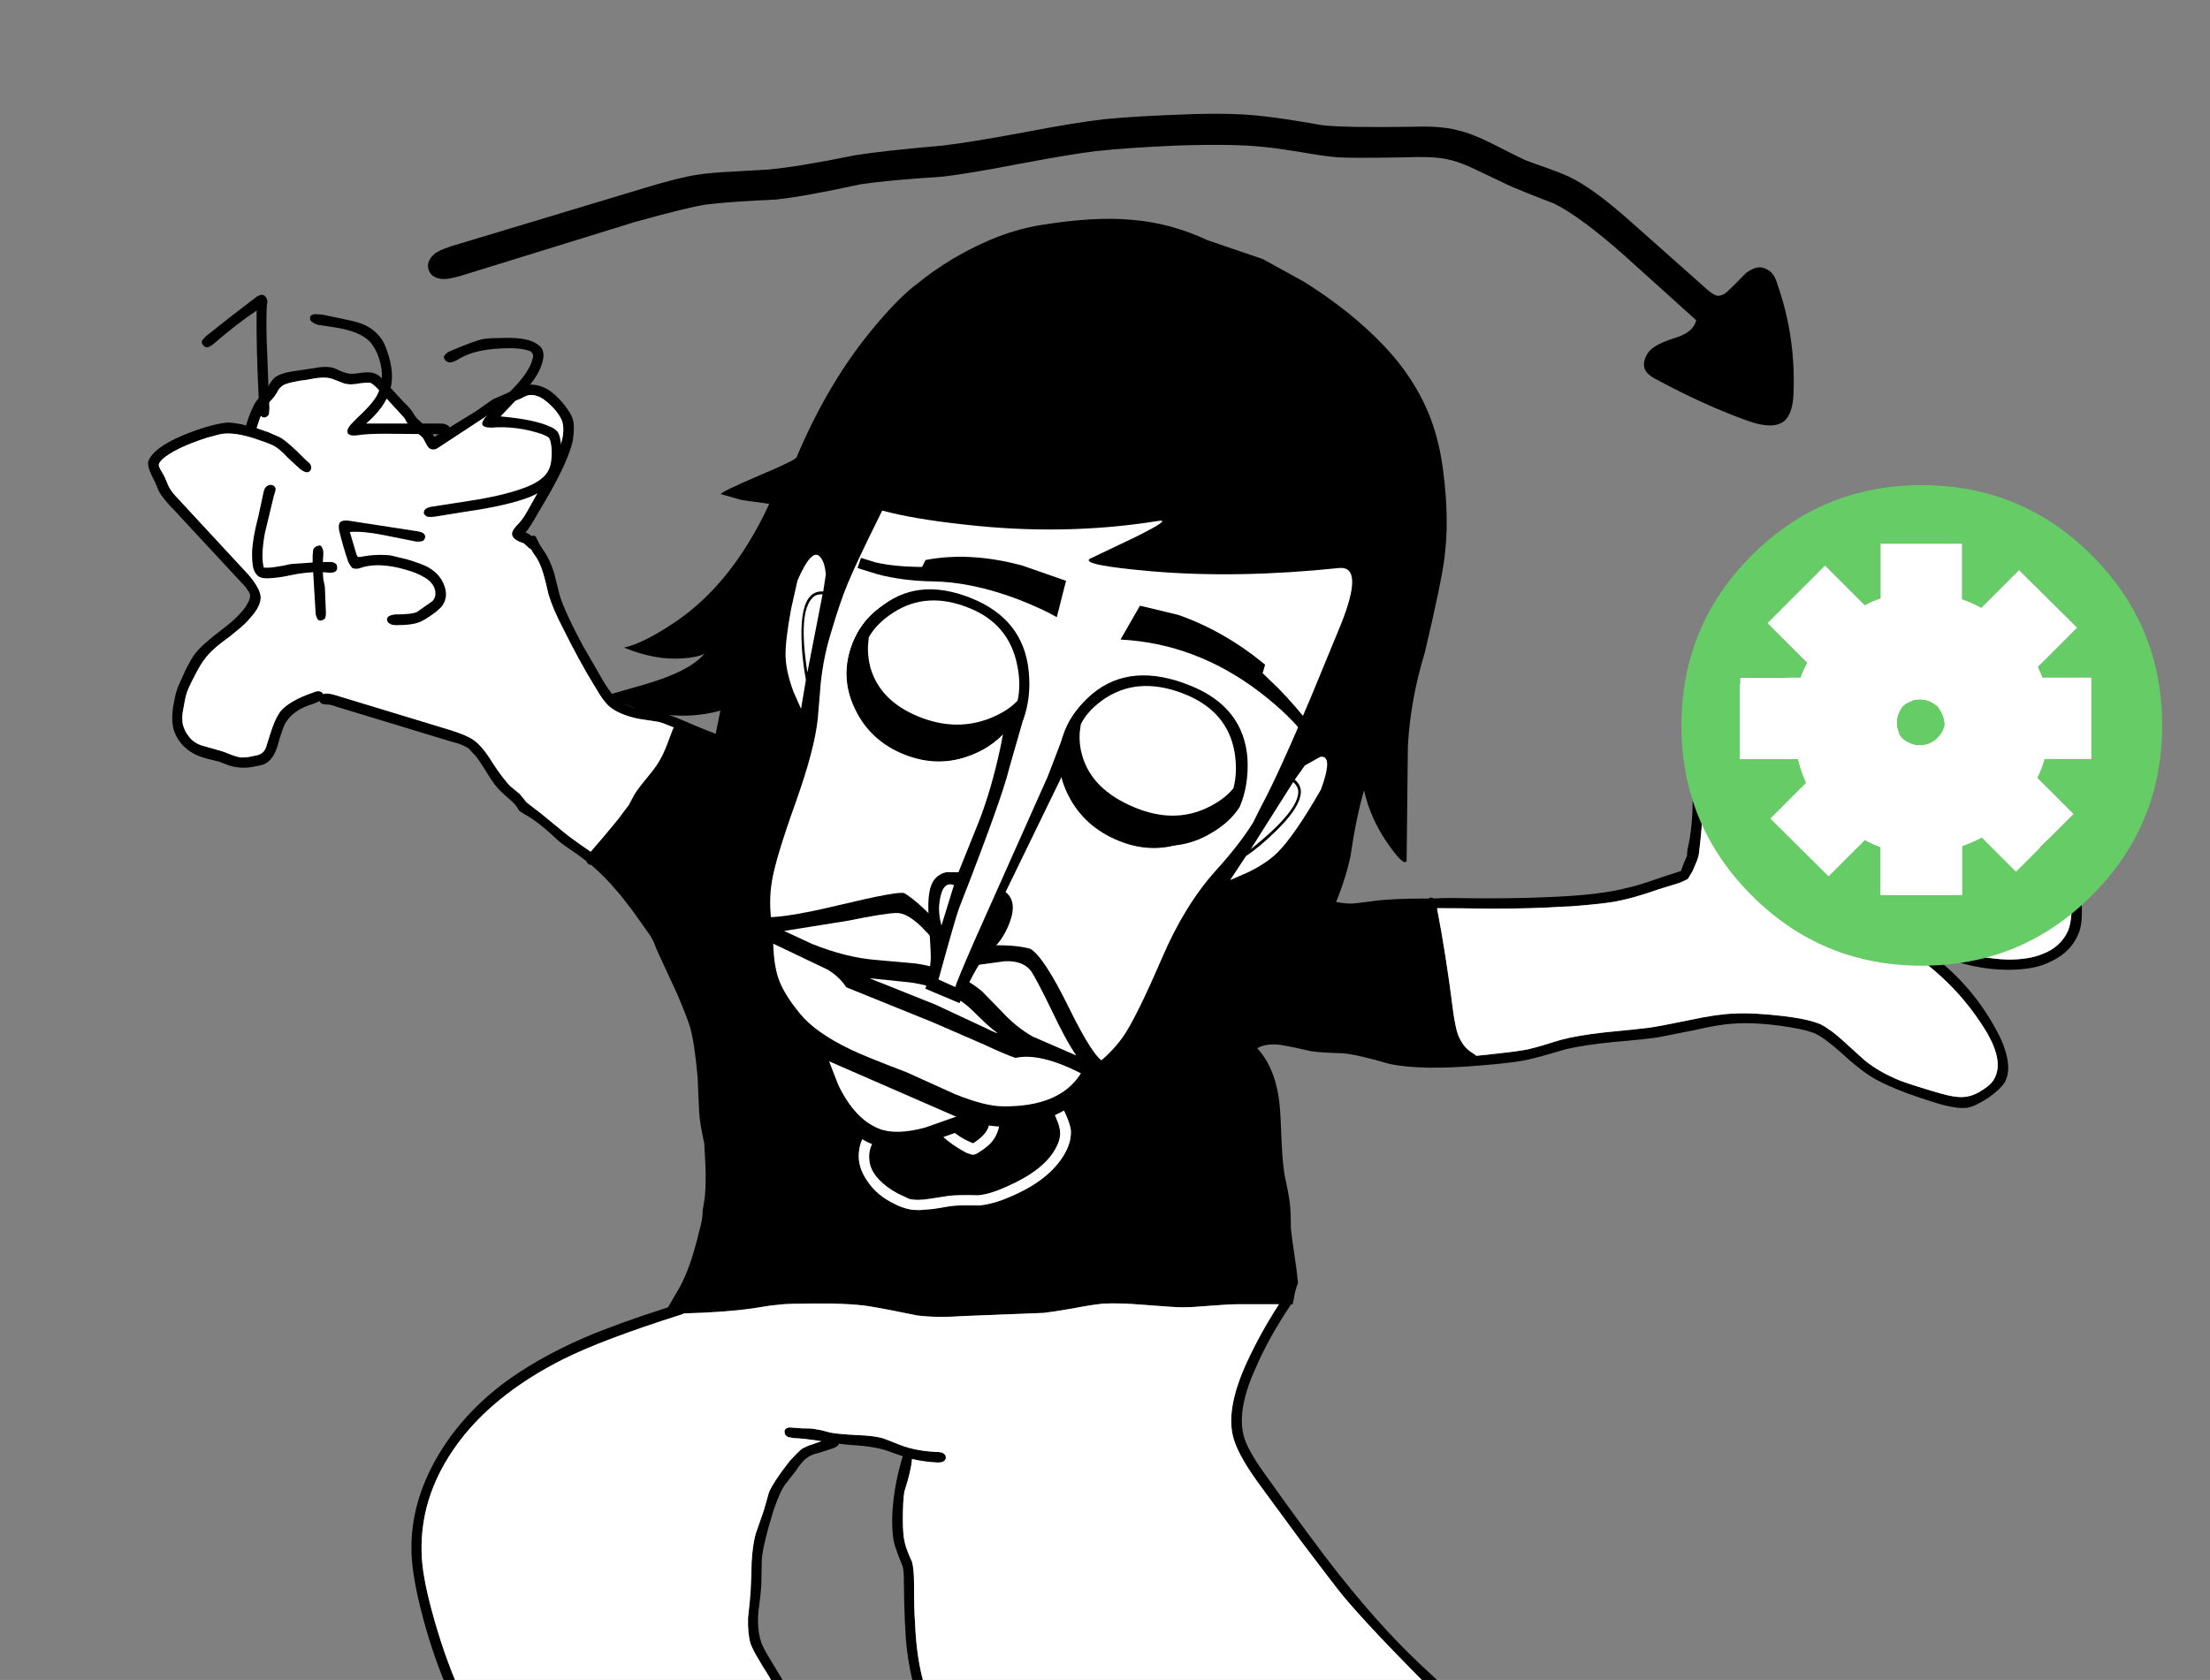 
<svg xmlns="http://www.w3.org/2000/svg" version="1.1" xmlns:xlink="http://www.w3.org/1999/xlink" preserveAspectRatio="none" x="0px" y="0px" width="217px" height="165px" viewBox="0 0 217 165">
<rect x="0" y="0" width="217" height="165" fill="#808080" stroke="none"/>
<defs>
<g id="Layer2_0_FILL">
<path fill="#000000" stroke="none" d="
M 183.95 68.25
Q 183.8 68.35 183.3 69 182.7 69.9 181.8 70.55 181.35 70.6 180.95 70.65 179.6 71.75 177.95 72.1 177.9 71.9 177.6 69.8 177.4 68.4 176.85 67.65 176.2 66.75 174.85 66.3 173.15 65.75 171.35 66.05 169.5 66.4 168.1 67.5 166.9 68.5 166.5 69.7 166.2 70.5 166.1 72.2 166.1 74.1 166.2 77.85 166.25 81.15 165.7 83.4 165.65 83.8 165.65 84.05 165.35 84.7 165.05 85.55
L 163.2 86.15
Q 160.8 87 159.8 87.2 157.15 87.9 152.3 88.1 148.2 88.3 142.45 88.2 141.55 88.2 140.75 88.25
L 140.7 88.2
Q 140.45 88.1 140.3 88.25 136.55 88.25 134.85 88.5 133 88.75 132.6 88.75 131.85 88.75 130.45 88.45 129 88.15 128.35 88.15 127.9 88.15 127.7 88.25 127.4 88.4 127.4 88.65 123.45 88.25 121.45 87.8 116.85 86.9 113.7 84.9 113.55 84.8 113.4 84.7 113.35 84.6 113.3 84.5 113.15 84.3 112.65 84 112.35 83.8 111.95 83.25 111.5 82.65 111.25 82.45 111.1 82.3 109.9 81.65
L 106.6 80.2
Q 105.05 80.1 104.3 79.85
L 103.4 79.55
Q 103.2 79.5 101.65 79.5 101.25 79.45 100.85 79.4 100.3 79.3 99.55 79.15 98.05 78.8 97.45 78.75 96.5 78.75 96.05 78.65 95.75 78.6 94.7 78.2 94.4 78.05 94.1 77.95
L 93.85 77.85
Q 90.15 76.35 87.9 75.85
L 87.2 75.85
Q 86.9 75.95 86.85 76.2 84.35 75.8 82.9 75.55 74.75 74.1 67.4 70.9 65.3 70 64.5 69.85 63.3 69.7 62.7 69.6 61.65 69.4 61.05 69 60.2 68.5 59.3 67
L 57.25 63.45
Q 55.45 60.1 54.95 58.45 54.6 57 54.4 56.25 54 55 53.5 54.25 53 53.55 52.85 53.2
L 52.6 52.7
Q 52.4 52.55 52.2 52.65 51.9 52.4 51.6 52.3 52.05 51.8 52.85 50.35
L 53.65 49
Q 55.8 45.3 56.25 43.25 56.45 41.85 56.25 41.2 56.1 40.65 55.4 39.75 54.55 38.7 53.7 38.2 52.55 37.6 51.5 37.85 51.2 37.95 50.35 38.35 49.75 38.65 48.45 39.2 48.25 39.3 46.8 40.35
L 42.65 42.9
Q 42.3 42.3 41.75 41.85
L 41.05 41.2
Q 40.85 41.05 40.5 40.45 40.1 39.9 39.7 39.55
L 37.65 37.35
Q 37.25 36.85 36.85 36.7 36.4 36.5 35.6 36.6 34.6 36.75 34.3 36.7 33.95 36.65 33.45 36.45 32.85 36.15 32.6 36.1 31.9 35.95 30.9 36.15
L 28.9 36.45
Q 27.45 36.65 26.9 37.15 26.65 37.4 26.25 38.1 25.95 38.55 25.2 39.35 24.65 40.15 24.15 41.8 24 41.75 23.85 41.7 22.85 41.5 22.35 41.5 21.6 41.55 20.2 41.95 16.7 43.05 15.3 44.3 14.7 44.85 14.55 45.35 14.5 45.8 14.75 46.35 14.85 46.65 15.2 47.3
L 15.6 48.25
Q 16.05 49.05 17.1 50.1
L 24.15 57.7
Q 24.5 58.2 24.55 58.4 24.6 58.75 24.35 59.2 23.75 60.35 21.9 61.75 19.85 63.3 19.2 64.15 18.8 64.65 18.2 65.85 17.45 67.45 17.35 67.85 17.25 68.05 17 69.4 16.85 70.45 16.95 71.15 17.1 72.25 17.9 73.15 18.7 74 19.8 74.35 20.35 74.55 21.5 74.8
L 22.4 75.15
Q 23.7 75.6 25.15 75.25 25.8 75.15 26.05 75 26.9 74.55 27.3 73.1 27.5 72.35 27.65 71.95 27.85 71.3 28.1 70.9 28.9 69.65 30.85 69.1 31.2 68.95 31.4 68.85 31.4 68.95 31.5 69.05 31.7 69.2 32.2 69.2 32.5 69.2 33 69.4
L 44.35 72.85
Q 45.45 73.1 46.05 73.55
L 46.7 74.25
Q 47.05 74.65 47.9 76.05 48.6 77.2 49.2 77.75 50.55 78.95 50.6 79.05 50.75 79.25 51 79.65
L 51.55 80
Q 52.8 80.65 54.85 82.6 55.4 83.05 56.6 83.85 57.1 84.2 57.6 84.6
L 57.6 84.65
Q 57.75 84.95 58.05 84.95 59.45 86.15 60.65 87.6 60.9 87.85 62.15 89.5
L 63.85 91.9
Q 64.2 92.45 64.45 93.2
L 66.5 97.65
Q 67.4 99.75 67.75 100.85 68.2 102.45 68.5 105.8
L 68.65 109.2
Q 68.7 110.25 69.15 112.3
L 69.25 114.15
Q 69.35 116.05 69.2 117.65
L 69 118.85 69 118.9
Q 68.994 119.793 68.65 120.95 67.8 124.55 66.7 126.5
L 65.65 128.3 65.6 128.4
Q 60.587 130.012 57.45 131.35 52.6 133.45 49.2 136.05 45.25 139.1 42.9 143.15 40.35 147.6 40.4 152.15 40.4 154.3 41.25 157.8 42.366 162.327 44.05 166.15 41.19 166.293 38.05 166.5 37.6 166.5 37.45 166.75 37.35 167 37.65 167.2 37.9 167.35 38.2 167.35 39.8 167.4 42.05 167.3 42.949 167.264 44.5 167.15 46.647 171.61 49.6 175.05 50.15 175.6 50.45 175.45 50.75 175.3 50.65 174.9 50.55 174.55 50.3 174.25 47.639 171.253 45.6 167.05 45.733 167.059 45.85 167.05 51.75 166.65 61.15 166.8 73.6 167 76.45 166.95 76.602 166.947 76.75 166.95 76.938 167.169 77 167.2 77.45 167.5 77.7 167.15 77.77 167.062 77.75 166.9 82.25 166.816 90.1 166.6 90.426 167.534 90.85 168.35 91.05 168.75 91.25 168.9 91.6 169.15 91.85 168.9 92.1 168.65 91.8 168 91.454 167.348 91.15 166.6
L 108.55 166.9
Q 120.2 167.1 126 167.75 130.85 168.4 132.9 168.25 134.55 168.2 137.85 167.8 138.45 167.75 141.15 167.75 141.797 167.75 142.35 167.7
L 142.6 167.95
Q 143.1 168.45 143.35 168.15 143.48 167.977 143.35 167.65 143.927 167.595 144.4 167.5 144.8 167.5 145 167.3 145.35 167 145.05 166.7 144.85 166.5 144.55 166.6 143.591 166.621 142.65 166.65 141.877 165.697 140.35 164.3 136.1 160.45 131.65 154.85 128.9 151.4 124 144.5 122.55 142.45 122.15 141.15 121.4 138.5 123.3 134.35 124.55 131.45 126.55 128.45 126.685 128.276 126.75 128.1
L 126.9 128.15 127.05 127.55
Q 127.112 126.935 127.45 126 127.385 125.333 127.3 124.65 126.8 121.3 126.75 120.6 126.75 119 126.65 118.2 126.55 117.3 126.15 115.5 125.95 114.35 125.85 112.35 125.75 109.85 125.7 109.15 125.45 105.35 123.7 103.25 123.55 103.05 123.45 102.95
L 123.65 102.85
Q 124.65 102.4 126.15 102.7 127.05 102.85 128.75 103.25 129.8 103.4 131.85 103.45 133.4 103.6 136.45 104.5 139.55 105.15 145.35 104.65 149.15 104.35 150.55 103.95 151.6 103.7 153.75 103.05 155.45 102.65 158.35 102.35 161.9 102.05 163 101.85 163.55 101.75 166.5 101.15 168.65 100.65 170.05 100.55 172.45 100.35 175.8 100.9 177.6 101.2 178.3 101.55 179.15 101.95 180.85 103.45 182.35 104.85 183.65 105.7 185.7 107 190.5 108.45 192.5 109 193.4 108.75 194 108.6 195.2 107.85 196.4 107 196.85 106.3 197.7 104.75 196.4 101.9 193.75 96.6 189.05 93.35 189.55 93.35 190.55 93.85 193.75 95.25 197.2 95.25 199.8 95.25 201.35 94.45 203.5 93.45 204.2 91.4 204.55 90.25 204.35 88.2 204.25 85.8 203.5 84.6 202.9 83.7 201.45 82.8 198.8 81.15 193.75 79.05 194.7 77.4 195.55 74.85 195.85 73.8 195.75 73.2 195.65 72.05 194.05 70.85 193.7 70.55 193.35 70.35 193.4 70.2 193.35 70 193.3 69.8 193 69.5 192.65 69.15 191.4 68.5 188.5 67.15 186.95 67.3 186.35 67.35 184.85 67.8 184.1 68.1 183.95 68.25
M 190.65 69.3
Q 190.35 69.3 190 69.35 191.85 70.3 193.55 71.7 194.5 72.5 194.7 73.25 194.9 73.9 194.5 74.95 193.95 76.55 193.05 78.2 192.55 78.95 192.75 79.4 192.95 79.75 193.4 79.95 194.15 80.35 197.2 81.75 199.55 82.8 200.9 83.65 202.05 84.35 202.6 85.1 203.2 86 203.4 88.25 203.5 90.35 203.05 91.45 202.3 93.05 200.55 93.7 199.25 94.25 197.15 94.25 194.35 94.15 191.8 93.2 189.6 92.3 188.65 92.4 187.6 92.5 187.65 93.2 187.65 93.6 188.25 94 192.55 97.1 195.2 101.6 196.7 104.3 195.85 105.9 195.55 106.5 194.75 107 193.75 107.7 192.75 107.75 191.95 107.8 190.55 107.4 187.95 106.65 186.6 106.15 184.5 105.3 183.1 104.15 182.75 103.85 181 102.25 179.75 101.1 178.75 100.6 177.6 100.1 175.15 99.8 172.15 99.45 170.3 99.55 168.65 99.6 166.1 100.15 162.7 100.85 161.85 100.95 161.15 101.05 157.55 101.4 154.85 101.7 153.2 102.15 151.15 102.8 150.1 103.05 149.15 103.25 147.25 103.45 146 103.6 144.95 103.7 144.9 103.65 144.85 103.6
L 144.4 103.3
Q 143.6 102.75 143.15 101.6 142.9 100.85 142.7 99.45 142 93.85 141.1 89.2 143.2 89.2 146.35 89.25 150.5 89.25 153.45 89.05 154 89.05 155.1 88.95 157.5 88.75 158.6 88.55 160.3 88.25 162.85 87.35
L 164.95 86.7
Q 165.55 86.45 165.75 86.3
L 166.2 85.55 166.6 84.6
Q 166.65 84.5 166.7 84.3 166.7 84.25 166.75 84.2
L 166.85 83.65
Q 166.85 83.6 166.85 83.55 167.45 78.8 167.15 73.6 166.95 71.3 167.35 70.25 167.8 69.1 168.8 68.25 169.9 67.4 171.3 67.1 172.75 66.75 174.1 67.1 175.4 67.45 176 68.25 176.45 68.9 176.65 70.05 176.95 71.35 176.75 71.95 176.5 72.95 176.75 73.15 176.95 73.35 177.4 73.25 178.85 73.05 180.1 72.45 180.2 72.45 180.3 72.45 180.55 72.45 180.95 72.25 183.15 71.2 184.6 69.05 186.3 68.4 186.95 68.3 188.25 68.2 190.65 69.3
M 97.45 79.8
Q 97.65 79.8 100 80.3 101.5 80.6 102.5 80.45 102.6 80.7 102.85 80.8
L 103.35 80.85
Q 103.9 80.85 104.7 81.1 105.1 81.25 106 81.55
L 107.6 81.9
Q 108.6 82.1 109.15 82.45 109.3 82.55 110.7 83.8 111.05 84.15 112.25 85.05 109.15 86.75 105.85 87.75 103.4 88.6 101.3 88.6 99.85 88.6 99.5 88.8
L 99 89
Q 98.95 89 98.3 88.75 98 88.65 97.45 88.65 97.495 88.605 97.55 88.5 97.491 88.605 97.4 88.65 97.05 88.85 96.6 88.5 96.05 88.15 94.65 87.55 93.4 87 92.75 86.55 91.5 85.65 89.8 83.05
L 89 81.65
Q 88.55 80.75 87.9 78.55
L 87.55 76.85
Q 90.45 77.45 93.7 78.85 94.75 79.4 95.5 79.55 96.15 79.7 97.45 79.8
M 47.8 40.85
Q 49.2 39.95 50 39.6
L 51.15 39.15
Q 51.65 38.85 52 38.8 52.45 38.75 53 39 53.7 39.35 54.5 40.25 54.95 40.8 55.15 41.25 55.45 42 55.2 43.15 54.95 44.25 53.8 46.6
L 51.75 50.25
Q 51.3 51.05 50.85 51.5 50.15 52.2 50.3 52.6 50.45 53.05 51.4 53.35 51.6 53.5 51.9 53.8 52 53.9 52.1 53.9 52.25 54.15 52.45 54.45 53 55.15 53.35 56.35 53.55 57 53.85 58.35 54.3 59.85 55.25 61.65 56.85 64.9 58.45 67.5 59.25 68.9 59.85 69.4 60.8 70.2 62.7 70.6
L 64.65 70.9
Q 64.95 70.95 66.15 71.45 66.1 71.55 66.05 71.65
L 65.6 72.85
Q 65.25 73.8 64.9 74.45 64.55 75.15 63.6 76.3 62.6 77.5 62.25 78.1
L 61.75 79.05
Q 61.6 79.25 60.7 80.45 59.15 82.35 58 83.65 56.15 82.4 55.25 81.65 52.85 79.65 52.4 79.35
L 51.7 78.8 51.05 78 50.15 77.25
Q 49.5 76.65 48.35 74.9 47.35 73.25 46.45 72.65 45.8 72.2 44.2 71.7
L 32.85 68.25
Q 32.15 68.05 31.8 68.15 31.75 68.15 31.75 68.2 31.7 68.1 31.65 68.05 31.35 67.75 30.8 68 28.45 68.8 27.55 69.85 27.1 70.45 26.75 71.45 26.55 72 26.2 73.15 26.05 73.7 25.8 73.9 25.55 74.15 24.9 74.25 24.3 74.4 23.7 74.4 23.3 74.35 22.75 74.15 22.15 73.9 21.85 73.8
L 19.75 73.2
Q 18.9 72.9 18.45 72.2 18.15 71.85 17.95 71.15 17.85 70.55 17.95 69.9 18.2 68.45 18.3 68.2 18.4 67.75 19 66.6 19.7 65.2 20.2 64.6 20.7 63.95 21.65 63.2 22.75 62.4 23.25 61.95 24.15 61.25 24.65 60.6 25.6 59.55 25.6 58.65 25.55 57.8 24.4 56.45
L 17.55 49.05
Q 16.85 48.35 16.55 47.75 16.2 46.85 15.95 46.45 15.55 45.8 15.6 45.65 15.6 45.45 15.95 45.1 17.2 44 20.3 43 21.7 42.6 21.95 42.6 23.35 42.45 25.65 43.3 26.55 43.6 27 43.85 27.55 44.2 28.25 44.95 29.15 45.8 29.5 46.1 30.1 46.55 30.4 46.3 30.7 46 30.45 45.55
L 29.9 45.05
Q 28.4 43.5 27.5 42.95
L 26.35 42.45
Q 25.8 42.25 25.2 42.05 25.7 40.4 26.1 39.9
L 26.9 39
Q 27.2 38.6 27.3 38.35 27.55 38 27.8 37.85 28.05 37.65 29.4 37.4 29.95 37.35 31 37.15 31.95 37 32.6 37.2 33 37.35 33.75 37.65 34.4 37.85 35.35 37.65 36.15 37.55 36.35 37.6 36.6 37.7 37 38.1
L 39.7 41.05
Q 39.85 41.3 40.15 41.85 40.35 42.1 40.85 42.45 41.35 42.8 41.55 43.05
L 41.9 43.7
Q 42.1 44.1 42.45 44.15 42.75 44.2 43.15 43.9
L 47.8 40.85
M 102.1 104.9
L 102 105.1 101.65 105.6
Q 100.7 106.95 99.9 107.45
L 99.55 107.65
Q 101.25 107.6 102.7 107.75 103.55 107.95 103.75 108.1 104.15 108.4 104.6 109.35 105.1 110.45 105.15 111.05 105.2 112.15 104.55 113.3 103.05 115.95 99.05 117.6 97.55 118.25 96.15 118.4 94.35 118.35 93.4 118.45 91.65 118.75 91.55 118.75
L 90.35 118.85
Q 89.55 118.85 89.2 118.75 88.5 118.6 87.85 118.25 86.15 117.45 85.2 116.05 84.05 114.45 84.4 112.75 84.75 110.95 86.7 109.8 87.9 109.05 90.25 108.5 90.3 108.5 90.35 108.5 90.3 108.45 90.25 108.4
L 90.1 108.3 89.15 107.8
Q 88.55 107.6 88.35 107.4
L 88.2 107.3 87.3 106.85
Q 86.7 106.55 86.5 106.25 86.25 106.1 86 105.8 85.65 105.6 85.5 105.35 85.4 105.1 85.6 104.85 85.7 104.7 85.85 104.7 86.1 104.65 86.6 104.95
L 87.6 105.85
Q 88 106.1 88.75 106.45
L 88.95 106.6 90.35 107.3 90.3 107.2
Q 89.95 104.3 89.95 103.5
L 90.1 101.3
Q 90.1 100.85 90.35 100.7 90.55 100.6 90.75 100.7 90.95 100.8 91.05 101 91.15 101.25 91.05 101.85 90.85 103.4 91.3 107.15
L 91.5 108.25 91.9 109.1
Q 93.15 111.35 95.55 112.3 96.65 111.6 97 110.85 97.2 110.4 97.3 109.35
L 97.35 108.15 96.75 104.25
Q 96.55 102.85 96.25 102.2 95.9 101.5 95.9 101.35 95.85 101.1 96 100.9 96.15 100.65 96.4 100.7 96.7 100.7 97 101.3
L 97.35 102.25
Q 97.6 103 97.7 103.85
L 97.95 105.25
Q 98.15 106.35 98.25 107.25
L 99.75 106.3 100.3 105.65
Q 101.05 104.7 101.8 103.45 102.05 103.1 102.1 103.05 102.35 102.9 102.6 103.05 102.85 103.2 102.85 103.5 102.85 103.75 102.7 103.95
L 102.3 104.65 102.1 104.9
M 45.5 141.05
Q 49.05 136.65 55.3 133.5 59.2 131.55 66.95 129.1 67.058 129.067 67.15 129 71.24 128.896 73.95 128.5 75.7 128.2 76.45 128.15 77.15 128.05 78.65 128.05 83.15 127.95 85.35 128.3 86.9 128.55 90.05 129.2 91.9 129.45 94.85 129.25
L 102.5 128.95
Q 103.4 128.85 105.4 128.5 107.2 128.15 108.25 128.05 109.8 127.95 112.2 128.15 115.3 128.4 116.1 128.4 117.1 128.4 118.8 128.25 120.75 128.1 121.5 128.1
L 125.55 128.1
Q 125.561 128.124 125.55 128.15 123.8 130.85 122.45 133.75 120.4 138.2 121.05 141 121.45 142.75 123.55 145.65
L 127.7 151.3
Q 131.1 155.8 131.8 156.65 134.35 159.75 140.85 166.25
L 141.3 166.7
Q 138.672 166.793 136.35 166.95 132.65 167.3 131.4 167.25 130.2 167.25 126.25 166.8 120.3 166.1 108.35 165.9
L 91.2 165.65
Q 91.027 165.65 90.8 165.65 89.985 162.978 89.85 159.4 89.75 158.15 89.75 155.6 89.75 154.1 89.55 153.4 89 152.2 88.85 151.55 88.65 150.8 88.65 149.25 88.65 147.4 88.8 146.5 89.46 144.476 89.55 143.3 90.734 143.582 92.1 143.65 92.7 143.65 92.85 143.3 92.95 142.9 92.55 142.7 92.3 142.6 91.8 142.6 89.95 142.5 88.45 141.95 87.1 141.4 86.65 141.25 85.75 141 84.1 140.95 82.25 140.85 81.5 140.7 80.65 140.45 80.2 140.4 79.85 140.3 79.25 140.3 78.55 140.3 78.25 140.25
L 77.5 140.2
Q 76.95 140.3 77.05 140.7 77.05 141 77.4 141.15
L 77.95 141.25
Q 78.98 141.286 80.65 141.55 80.376 141.658 79.8 141.85 79.15 142.05 78.75 142.3 78.4 142.55 77.5 143.55 75.9 145.6 75.5 146.6
L 75 148.35
Q 74.75 149.1 74.2 150.65 73.9 151.75 73.8 153.45 73.8 154.4 73.7 156.3 73.65 157.15 73.45 158.9 73.4 160.4 73.7 161.45 73.95 162.1 74.5 163 74.8 163.55 75.45 164.55 75.568 164.708 76.15 165.9 70.098 165.983 66.15 165.9
L 60.25 165.75
Q 54.053 165.641 45.15 166.1 43.565 162.543 42.4 158.2 41.45 154.7 41.4 152.55 41.2 146.45 45.5 141.05
M 77.1 145.8
L 78.15 144.45
Q 78.75 143.55 79.15 143.25 79.65 142.85 80.4 142.7
L 81.8 142.25
Q 82.3 142.05 82.35 141.85
L 82.35 141.8
Q 83.184 141.912 84.6 142 86.05 142.15 87 142.45
L 88.55 143
Q 88.597 143.017 88.65 143 87.649 146.285 87.6 149.3 87.6 151.05 87.9 151.9 88.1 152.55 88.65 153.9 88.75 154.35 88.75 155.3 88.8 159.9 89.05 162 89.289 163.991 89.75 165.65 86.346 165.689 78.7 165.85 78.025 165.863 77.35 165.85
L 75.7 163.1
Q 74.85 161.75 74.7 161.15 74.35 160.05 74.45 158.45 74.7 156.6 74.75 155.65
L 74.8 153.2
Q 74.9 151.75 75.95 148.35 76.6 146.45 77.1 145.8
M 103.2 109
L 102.55 108.8
Q 100.7 108.5 98.7 108.75 98.5 108.8 98.3 108.8 98.3 109.75 98.15 110.45 97.95 111.35 97.6 111.85 97.2 112.5 96.15 113.15 95.8 113.4 95.6 113.4 95.45 113.45 94.85 113.2 92.05 111.7 90.95 109.55 90.9 109.5 90.9 109.4 90.75 109.45 90.6 109.5 88 110.15 87.1 110.75 85.2 112.1 85.35 113.85 85.4 114.9 86.3 115.85 87 116.6 88.1 117.2
L 89.25 117.75
Q 90.05 117.95 91.25 117.75 91.9 117.65 93.2 117.45 94.15 117.35 96.05 117.4 97.2 117.3 98.85 116.55 102.4 115 103.6 112.9 104.1 112.05 104.1 111.3 104.1 110.7 103.7 109.8 103.5 109.25 103.2 109 Z"/>

<path fill="#FFFFFF" stroke="none" d="
M 55.3 133.5
Q 49.05 136.65 45.5 141.05 41.2 146.45 41.4 152.55 41.45 154.7 42.4 158.2 43.565 162.543 45.15 166.1 54.053 165.641 60.25 165.75
L 66.15 165.9
Q 70.098 165.983 76.15 165.9 75.568 164.708 75.45 164.55 74.8 163.55 74.5 163 73.95 162.1 73.7 161.45 73.4 160.4 73.45 158.9 73.65 157.15 73.7 156.3 73.8 154.4 73.8 153.45 73.9 151.75 74.2 150.65 74.75 149.1 75 148.35
L 75.5 146.6
Q 75.9 145.6 77.5 143.55 78.4 142.55 78.75 142.3 79.15 142.05 79.8 141.85 80.376 141.658 80.65 141.55 78.98 141.286 77.95 141.25
L 77.4 141.15
Q 77.05 141 77.05 140.7 76.95 140.3 77.5 140.2
L 78.25 140.25
Q 78.55 140.3 79.25 140.3 79.85 140.3 80.2 140.4 80.65 140.45 81.5 140.7 82.25 140.85 84.1 140.95 85.75 141 86.65 141.25 87.1 141.4 88.45 141.95 89.95 142.5 91.8 142.6 92.3 142.6 92.55 142.7 92.95 142.9 92.85 143.3 92.7 143.65 92.1 143.65 90.734 143.582 89.55 143.3 89.46 144.476 88.8 146.5 88.65 147.4 88.65 149.25 88.65 150.8 88.85 151.55 89 152.2 89.55 153.4 89.75 154.1 89.75 155.6 89.75 158.15 89.85 159.4 89.985 162.978 90.8 165.65 91.027 165.65 91.2 165.65
L 108.35 165.9
Q 120.3 166.1 126.25 166.8 130.2 167.25 131.4 167.25 132.65 167.3 136.35 166.95 138.672 166.793 141.3 166.7
L 140.85 166.25
Q 134.35 159.75 131.8 156.65 131.1 155.8 127.7 151.3
L 123.55 145.65
Q 121.45 142.75 121.05 141 120.4 138.2 122.45 133.75 123.8 130.85 125.55 128.15 125.561 128.124 125.55 128.1
L 121.5 128.1
Q 120.75 128.1 118.8 128.25 117.1 128.4 116.1 128.4 115.3 128.4 112.2 128.15 109.8 127.95 108.25 128.05 107.2 128.15 105.4 128.5 103.4 128.85 102.5 128.95
L 94.85 129.25
Q 91.9 129.45 90.05 129.2 86.9 128.55 85.35 128.3 83.15 127.95 78.65 128.05 77.15 128.05 76.45 128.15 75.7 128.2 73.95 128.5 71.24 128.896 67.15 129 67.058 129.067 66.95 129.1 59.2 131.55 55.3 133.5
M 102 105.1
L 102.1 104.9 102.3 104.65 102.7 103.95
Q 102.85 103.75 102.85 103.5 102.85 103.2 102.6 103.05 102.35 102.9 102.1 103.05 102.05 103.1 101.8 103.45 101.05 104.7 100.3 105.65
L 99.75 106.3 98.25 107.25
Q 98.15 106.35 97.95 105.25
L 97.7 103.85
Q 97.6 103 97.35 102.25
L 97 101.3
Q 96.7 100.7 96.4 100.7 96.15 100.65 96 100.9 95.85 101.1 95.9 101.35 95.9 101.5 96.25 102.2 96.55 102.85 96.75 104.25
L 97.35 108.15 97.3 109.35
Q 97.2 110.4 97 110.85 96.65 111.6 95.55 112.3 93.15 111.35 91.9 109.1
L 91.5 108.25 91.3 107.15
Q 90.85 103.4 91.05 101.85 91.15 101.25 91.05 101 90.95 100.8 90.75 100.7 90.55 100.6 90.35 100.7 90.1 100.85 90.1 101.3
L 89.95 103.5
Q 89.95 104.3 90.3 107.2
L 90.35 107.3 88.95 106.6 88.75 106.45
Q 88 106.1 87.6 105.85
L 86.6 104.95
Q 86.1 104.65 85.85 104.7 85.7 104.7 85.6 104.85 85.4 105.1 85.5 105.35 85.65 105.6 86 105.8 86.25 106.1 86.5 106.25 86.7 106.55 87.3 106.85
L 88.2 107.3 88.35 107.4
Q 88.55 107.6 89.15 107.8
L 90.1 108.3 90.25 108.4
Q 90.3 108.45 90.35 108.5 90.3 108.5 90.25 108.5 87.9 109.05 86.7 109.8 84.75 110.95 84.4 112.75 84.05 114.45 85.2 116.05 86.15 117.45 87.85 118.25 88.5 118.6 89.2 118.75 89.55 118.85 90.35 118.85
L 91.55 118.75
Q 91.65 118.75 93.4 118.45 94.35 118.35 96.15 118.4 97.55 118.25 99.05 117.6 103.05 115.95 104.55 113.3 105.2 112.15 105.15 111.05 105.1 110.45 104.6 109.35 104.15 108.4 103.75 108.1 103.55 107.95 102.7 107.75 101.25 107.6 99.55 107.65
L 99.9 107.45
Q 100.7 106.95 101.65 105.6
L 102 105.1
M 102.55 108.8
L 103.2 109
Q 103.5 109.25 103.7 109.8 104.1 110.7 104.1 111.3 104.1 112.05 103.6 112.9 102.4 115 98.85 116.55 97.2 117.3 96.05 117.4 94.15 117.35 93.2 117.45 91.9 117.65 91.25 117.75 90.05 117.95 89.25 117.75
L 88.1 117.2
Q 87 116.6 86.3 115.85 85.4 114.9 85.35 113.85 85.2 112.1 87.1 110.75 88 110.15 90.6 109.5 90.75 109.45 90.9 109.4 90.9 109.5 90.95 109.55 92.05 111.7 94.85 113.2 95.45 113.45 95.6 113.4 95.8 113.4 96.15 113.15 97.2 112.5 97.6 111.85 97.95 111.35 98.15 110.45 98.3 109.75 98.3 108.8 98.5 108.8 98.7 108.75 100.7 108.5 102.55 108.8
M 50 39.6
Q 49.2 39.95 47.8 40.85
L 43.15 43.9
Q 42.75 44.2 42.45 44.15 42.1 44.1 41.9 43.7
L 41.55 43.05
Q 41.35 42.8 40.85 42.45 40.35 42.1 40.15 41.85 39.85 41.3 39.7 41.05
L 37 38.1
Q 36.6 37.7 36.35 37.6 36.15 37.55 35.35 37.65 34.4 37.85 33.75 37.65 33 37.35 32.6 37.2 31.95 37 31 37.15 29.95 37.35 29.4 37.4 28.05 37.65 27.8 37.85 27.55 38 27.3 38.35 27.2 38.6 26.9 39
L 26.1 39.9
Q 25.7 40.4 25.2 42.05 25.8 42.25 26.35 42.45
L 27.5 42.95
Q 28.4 43.5 29.9 45.05
L 30.45 45.55
Q 30.7 46 30.4 46.3 30.1 46.55 29.5 46.1 29.15 45.8 28.25 44.95 27.55 44.2 27 43.85 26.55 43.6 25.65 43.3 23.35 42.45 21.95 42.6 21.7 42.6 20.3 43 17.2 44 15.95 45.1 15.6 45.45 15.6 45.65 15.55 45.8 15.95 46.45 16.2 46.85 16.55 47.75 16.85 48.35 17.55 49.05
L 24.4 56.45
Q 25.55 57.8 25.6 58.65 25.6 59.55 24.65 60.6 24.15 61.25 23.25 61.95 22.75 62.4 21.65 63.2 20.7 63.95 20.2 64.6 19.7 65.2 19 66.6 18.4 67.75 18.3 68.2 18.2 68.45 17.95 69.9 17.85 70.55 17.95 71.15 18.15 71.85 18.45 72.2 18.9 72.9 19.75 73.2
L 21.85 73.8
Q 22.15 73.9 22.75 74.15 23.3 74.35 23.7 74.4 24.3 74.4 24.9 74.25 25.55 74.15 25.8 73.9 26.05 73.7 26.2 73.15 26.55 72 26.75 71.45 27.1 70.45 27.55 69.85 28.45 68.8 30.8 68 31.35 67.75 31.65 68.05 31.7 68.1 31.75 68.2 31.75 68.15 31.8 68.15 32.15 68.05 32.85 68.25
L 44.2 71.7
Q 45.8 72.2 46.45 72.65 47.35 73.25 48.35 74.9 49.5 76.65 50.15 77.25
L 51.05 78 51.7 78.8 52.4 79.35
Q 52.85 79.65 55.25 81.65 56.15 82.4 58 83.65 59.15 82.35 60.7 80.45 61.6 79.25 61.75 79.05
L 62.25 78.1
Q 62.6 77.5 63.6 76.3 64.55 75.15 64.9 74.45 65.25 73.8 65.6 72.85
L 66.05 71.65
Q 66.1 71.55 66.15 71.45 64.95 70.95 64.65 70.9
L 62.7 70.6
Q 60.8 70.2 59.85 69.4 59.25 68.9 58.45 67.5 56.85 64.9 55.25 61.65 54.3 59.85 53.85 58.35 53.55 57 53.35 56.35 53 55.15 52.45 54.45 52.25 54.15 52.1 53.9 52 53.9 51.9 53.8 51.6 53.5 51.4 53.35 50.45 53.05 50.3 52.6 50.15 52.2 50.85 51.5 51.3 51.05 51.75 50.25
L 53.8 46.6
Q 54.95 44.25 55.2 43.15 55.45 42 55.15 41.25 54.95 40.8 54.5 40.25 53.7 39.35 53 39 52.45 38.75 52 38.8 51.65 38.85 51.15 39.15
L 50 39.6
M 100 80.3
Q 97.65 79.8 97.45 79.8 96.15 79.7 95.5 79.55 94.75 79.4 93.7 78.85 90.45 77.45 87.55 76.85
L 87.9 78.55
Q 88.55 80.75 89 81.65
L 89.8 83.05
Q 91.5 85.65 92.75 86.55 93.4 87 94.65 87.55 96.05 88.15 96.6 88.5 97.05 88.85 97.4 88.65 97.491 88.605 97.55 88.5 97.495 88.605 97.45 88.65 98 88.65 98.3 88.75 98.95 89 99 89
L 99.5 88.8
Q 99.85 88.6 101.3 88.6 103.4 88.6 105.85 87.75 109.15 86.75 112.25 85.05 111.05 84.15 110.7 83.8 109.3 82.55 109.15 82.45 108.6 82.1 107.6 81.9
L 106 81.55
Q 105.1 81.25 104.7 81.1 103.9 80.85 103.35 80.85
L 102.85 80.8
Q 102.6 80.7 102.5 80.45 101.5 80.6 100 80.3
M 190 69.35
Q 190.35 69.3 190.65 69.3 188.25 68.2 186.95 68.3 186.3 68.4 184.6 69.05 183.15 71.2 180.95 72.25 180.55 72.45 180.3 72.45 180.2 72.45 180.1 72.45 178.85 73.05 177.4 73.25 176.95 73.35 176.75 73.15 176.5 72.95 176.75 71.95 176.95 71.35 176.65 70.05 176.45 68.9 176 68.25 175.4 67.45 174.1 67.1 172.75 66.75 171.3 67.1 169.9 67.4 168.8 68.25 167.8 69.1 167.35 70.25 166.95 71.3 167.15 73.6 167.45 78.8 166.85 83.55 166.85 83.6 166.85 83.65
L 166.75 84.2
Q 166.7 84.25 166.7 84.3 166.65 84.5 166.6 84.6
L 166.2 85.55 165.75 86.3
Q 165.55 86.45 164.95 86.7
L 162.85 87.35
Q 160.3 88.25 158.6 88.55 157.5 88.75 155.1 88.95 154 89.05 153.45 89.05 150.5 89.25 146.35 89.25 143.2 89.2 141.1 89.2 142 93.85 142.7 99.45 142.9 100.85 143.15 101.6 143.6 102.75 144.4 103.3
L 144.85 103.6
Q 144.9 103.65 144.95 103.7 146 103.6 147.25 103.45 149.15 103.25 150.1 103.05 151.15 102.8 153.2 102.15 154.85 101.7 157.55 101.4 161.15 101.05 161.85 100.95 162.7 100.85 166.1 100.15 168.65 99.6 170.3 99.55 172.15 99.45 175.15 99.8 177.6 100.1 178.75 100.6 179.75 101.1 181 102.25 182.75 103.85 183.1 104.15 184.5 105.3 186.6 106.15 187.95 106.65 190.55 107.4 191.95 107.8 192.75 107.75 193.75 107.7 194.75 107 195.55 106.5 195.85 105.9 196.7 104.3 195.2 101.6 192.55 97.1 188.25 94 187.65 93.6 187.65 93.2 187.6 92.5 188.65 92.4 189.6 92.3 191.8 93.2 194.35 94.15 197.15 94.25 199.25 94.25 200.55 93.7 202.3 93.05 203.05 91.45 203.5 90.35 203.4 88.25 203.2 86 202.6 85.1 202.05 84.35 200.9 83.65 199.55 82.8 197.2 81.75 194.15 80.35 193.4 79.95 192.95 79.75 192.75 79.4 192.55 78.95 193.05 78.2 193.95 76.55 194.5 74.95 194.9 73.9 194.7 73.25 194.5 72.5 193.55 71.7 191.85 70.3 190 69.35 Z"/>
</g>

<g id="face_5_Layer1_0_MEMBER_0_FILL">
<path fill="#000000" stroke="none" d="
M 192.1 56
L 175.65 53.95 155.1 55
Q 140.55 54.15 127.4 58.25 114.8 61.95 98.15 71.95 85.4 79.6 74.05 94.2 68.55 101.5 65.5 107.2 61.45 113.7 57.4 125.85 49.1 150.35 48.55 180.15 48.55 181.25 38.55 191.15 28.5 201.15 28.5 202.15
L 36.25 201.35 45.7 199
Q 44 230.95 29.35 251.5 22.35 261.55 16.85 265.25 29 265.35 37.7 261 42.05 258.95 44.05 256.75 41.5 264.5 28.25 274.8
L 17.25 283.3
Q 28.45 284.75 39 281.9 48.85 279.3 56.75 273.3 65.75 325.7 85.05 339.75 86.05 340.45 85.9 336.75
L 85.4 331.3 91.15 337.8
Q 97.7 344.5 106.5 348.25
L 114 355.65 122.9 366.25
Q 136.2 382 145.3 388.75 154.7 395.75 163.15 395.75 171 395.6 183.1 386.5
L 198.15 373.3 208.5 362.75 221.6 348.5
Q 229.9 344.75 236.1 336.75 240.15 329.9 240.3 330.65 240.7 332.25 239.85 336.5 238.8 341.6 238.8 343.8 246.85 338.45 252.5 329.8
L 256.6 322.3 257.85 327.25
Q 258.65 330.75 259.5 332.15 264.9 323.25 270.35 311.5 281.55 287.8 283.2 270.75 284.95 251.4 282.7 238.65 279.5 225.3 278.5 215.15 284.3 223.65 293.5 229.65 301.9 235.15 301.7 232.65
L 287.1 194.9
Q 281.85 179.45 280.35 161.7 276.6 136.55 274.35 128 271 114.95 262.85 100.35 257.3 90.1 250 82.6 240.4 72.85 226.85 66.6 211.45 59.5 192.1 56 Z"/>
</g>

<g id="face_5_Layer1_0_MEMBER_1_FILL">
<path fill="#FFFFFF" stroke="none" d="
M 170.3 161.85
Q 180.05 150.95 175.6 153.65 146.85 170.85 112.55 180.2 95 185.1 83.65 186.4 81.95 207.3 81.9 214.85 81.75 221.5 82.9 233.85 83.6 242.2 86.05 251
L 89.8 263.25
Q 92.75 273.7 93.5 293.5 94.25 314.4 96 322.4 99.2 337.45 113.05 350.9 120.05 357.6 131.85 367.15
L 144.5 380.75
Q 154.35 389.8 163.6 389.8 170.05 389.8 178.6 383.4
L 190.6 372.9
Q 205.45 362.15 213.5 355.3 227.8 343.1 231.6 328 233.5 320.35 234.15 296.8 234.65 276.4 240.35 260.9 244.8 248.95 246.3 240.2
L 246.85 233.7
Q 248.35 220.5 248.85 191
L 249.15 163.65
Q 249.15 141.3 241.15 145.4 209.35 162.1 180.5 170.9 155.7 178.4 158.15 175
L 170.3 161.85 Z"/>
</g>

<g id="face_5_Layer1_0_MEMBER_2_FILL">
<path fill="#FFFFFF" stroke="none" d="
M 75.05 221.7
Q 72.95 222.45 72.3 224 69.15 230.5 80.3 249.35
L 75.05 221.7 Z"/>
</g>

<g id="face_5_Layer1_0_MEMBER_3_FILL">
<path fill="#FFFFFF" stroke="none" d="
M 69.5 209.85
Q 65.4 207.4 65 220.5
L 66.65 230.7
Q 68.95 242.15 71 246.85 73.1 251.75 78.15 257.4
L 83 262.15 80.8 252
Q 76.45 245.1 73.8 238.7 69.3 228.15 71.4 223.65 72.35 221.55 74.9 220.7
L 73.5 214.7
Q 71.5 210.85 69.5 209.85 Z"/>
</g>

<g id="face_5_Layer1_0_MEMBER_4_FILL">
<path fill="#FFFFFF" stroke="none" d="
M 257 224
Q 256.2 222.4 254.15 221.7
L 249 249.35
Q 259.85 230.25 257 224 Z"/>
</g>

<g id="face_5_Layer1_0_MEMBER_5_FILL">
<path fill="#FFFFFF" stroke="none" d="
M 254.35 220.7
Q 257.85 221.85 258.35 225.4 259.2 230.45 254.85 240.15 251.6 247.5 248.35 252.2
L 246.3 262.15 251 257.4
Q 256.1 251.85 258.25 246.85 261.6 239.05 264.25 220.5 263.85 207.4 259.75 209.85
L 255.8 214.7 254.35 220.7 Z"/>
</g>

<g id="face_5_Layer1_0_MEMBER_6_FILL">
<path fill="#000000" stroke="none" d="
M 155.85 314.4
Q 146.05 309.9 141.1 309.15 139.05 309 121.15 321.65 102.65 334.75 96.15 336 99.65 347.45 101.4 350.5 104.5 356.1 113.3 364.3 121.2 371.85 136.8 374.15
L 189.3 375.8
Q 203.05 375 212 368.75 223.35 360.55 227.1 351 229 345.9 228.85 338.4 224.95 338.55 210.35 325.4 195.3 311.8 189.8 310.9 184.75 311.35 176.35 314.9 168.25 318.4 167.1 318.4 164.95 318.4 155.85 314.4 Z"/>
</g>

<g id="face_5_Layer1_0_MEMBER_7_FILL">
<path fill="#FFFFFF" stroke="none" d="
M 122.65 362.4
Q 130.1 366.55 143.8 367.5 148.75 367.9 165.3 367.65
L 184.15 368.5
Q 195.45 368.5 201.15 366.3 220.15 359.05 222.65 345.15 206.55 343.65 199.15 348.65 195.8 348.9 187.1 348.4
L 167.3 347.8 134.35 347.65
Q 130.65 345.05 125.9 344.3
L 104.65 342.9
Q 107.85 350.35 111.5 354.3 115.35 358.4 122.65 362.4 Z"/>
</g>

<g id="face_5_Layer1_0_MEMBER_8_FILL">
<path fill="#FFFFFF" stroke="none" d="
M 141.15 316.65
Q 137.4 318.2 126.05 325.65
L 106.55 337.3 117.5 337.9
Q 130.5 337.9 140.6 334.75
L 153.8 330.8
Q 160.8 329.1 166.85 329.25 174.25 329.35 179.6 331.25
L 188.6 335.25
Q 195.35 338.5 202 339.4
L 218.8 339.9
Q 213.55 336.45 204.8 328.3 196.1 320.4 193.1 318.25 189.05 315.6 183 318.3
L 174 323.4
Q 169 326.15 161.6 322.9 153.95 319.15 151 317.9 144.5 315.25 141.15 316.65 Z"/>
</g>

<g id="face_5_Layer1_0_MEMBER_9_FILL">
<path fill="#FFFFFF" stroke="none" d="
M 142.1 341.25
Q 139.1 341.75 144.8 341.65
L 165.65 341.65 185 342.75
Q 191.2 343.2 189.6 342.75 186.5 342.05 179 338.8 172.85 336.25 166.3 336.25 159.25 336.25 152.65 338.25
L 142.1 341.25 Z"/>
</g>

<g id="face_5_Layer1_0_MEMBER_10_FILL">
<path fill="#FFFFFF" stroke="none" d="
M 158.1 303.4
L 161.65 333.3 171.1 333.5 172.5 305.9 158.1 303.4 Z"/>
</g>

<g id="face_5_Layer1_0_MEMBER_11_FILL">
<path fill="#000000" stroke="none" d="
M 157.1 234.35
L 150.6 234.15 153.3 247.5
Q 156.1 263.5 156.15 276.15
L 156.1 295.15 152 296.8
Q 148 299.7 149.1 305.15 149.8 309.2 153.8 317.3 158.25 326.45 158.65 328.15
L 160.15 333.5 160.5 337.75 173.6 338
Q 174.2 321.55 176.65 317.25 179.6 312.1 179.5 305.15 179.35 297 174.15 295.5
L 177.85 244.7 178 233.4 172.6 234.65 172.85 251.9 170.3 316.4
Q 169.85 331.5 170.1 333.3
L 163.6 333
Q 161 309.8 161 306.8 160.7 264.95 159.1 254.2
L 157.1 234.35 Z"/>
</g>

<g id="face_5_Layer1_0_MEMBER_12_FILL">
<path fill="#FFFFFF" stroke="none" d="
M 157.5 314.9
L 156.3 300
Q 151.65 300 154 308.3 155 311.6 157.5 314.9 Z"/>
</g>

<g id="face_5_Layer1_0_MEMBER_13_FILL">
<path fill="#000000" stroke="none" d="
M 227.6 213.9
Q 218.05 205.2 204.85 205.2 191.9 205.2 182.15 213.9 172.6 222.75 172.6 234.65 172.7 246.9 182.3 255.35 191.75 263.65 204.85 263.65 217.75 263.65 226.35 255.5 234.9 247.55 236.1 234.9 237.25 222.85 227.6 213.9 Z"/>
</g>

<g id="face_5_Layer1_0_MEMBER_14_FILL">
<path fill="#FFFFFF" stroke="none" d="
M 223.3 213.85
Q 215.3 206 204.3 206 193.25 206 185.3 213.85 177.3 221.7 177.3 232.7 177.3 243.75 185.3 251.4 193.2 259.15 204.3 259.15 215.3 259.15 223.3 251.4 231.15 243.65 231.15 232.65 231.15 221.55 223.3 213.85 Z"/>
</g>

<g id="face_5_Layer1_0_MEMBER_15_FILL">
<path fill="#000000" stroke="none" d="
M 145.15 212.7
Q 136 204 122.9 204 109.95 204 100.55 212.7 91.4 221.4 91.4 233.7 91.4 246 100.55 254.7 109.95 263.4 122.9 263.4 136 263.4 145.15 254.7 154.35 246 154.35 233.7 154.35 221.4 145.15 212.7 Z"/>
</g>

<g id="face_5_Layer1_0_MEMBER_16_FILL">
<path fill="#FFFFFF" stroke="none" d="
M 141.65 213.9
Q 134 206.15 122.8 206.15 111.75 206.15 103.9 213.9 96.05 221.75 96.05 232.65 96.05 243.55 103.9 251.15 111.8 258.8 122.8 258.8 133.95 258.8 141.65 251.15 149.5 243.45 149.5 232.65 149.5 221.7 141.65 213.9 Z"/>
</g>

<g id="head_0_Layer1_1_FILL">
<path fill="#000000" stroke="none" d="
M 227.6 213.9
Q 218.15 205.2 205 205.2 191.85 205.2 182.3 213.9 172.6 222.8 172.6 234.5 172.6 246.9 182.3 255.4 191.7 263.65 205 263.65 217.65 263.65 226.5 255.5 235.05 247.5 236.1 234.9 237.35 223.05 227.6 213.9 Z"/>
</g>

<g id="head_0_Layer1_2_FILL">
<path fill="#FFFFFF" stroke="none" d="
M 223.35 213.7
Q 215.5 205.9 204.35 205.9 193.3 205.9 185.3 213.9 177.3 221.6 177.3 232.7 177.3 243.85 185.3 251.4 193.2 259.15 204.35 259.15 215.55 259.15 223.35 251.4 231.1 243.6 231.1 232.65 231.1 221.75 223.35 213.7 Z"/>
</g>

<g id="head_0_Layer1_3_FILL">
<path fill="#000000" stroke="none" d="
M 215.1 245.65
Q 219.5 241.55 219.5 235.4 219.5 229.6 215.1 225.2 210.75 221 204.6 221 198.5 221 194.3 225.2 189.85 229.6 189.85 235.4 189.85 241.6 194.3 245.65 198.35 249.7 204.6 249.7 211 249.7 215.1 245.65 Z"/>
</g>

<g id="head_0_Layer1_4_FILL">
<path fill="#000000" stroke="none" d="
M 145.15 212.65
Q 135.85 203.9 123 203.9 110.25 203.9 100.65 212.65 91.5 221.2 91.5 233.65 91.5 246.15 100.65 254.7 109.9 263.4 123 263.4 136.1 263.4 145.15 254.7 154.5 245.95 154.5 233.65 154.5 221.3 145.15 212.65 Z"/>
</g>

<g id="head_0_Layer1_5_FILL">
<path fill="#FFFFFF" stroke="none" d="
M 141.65 213.9
Q 134 206.15 122.9 206.15 111.7 206.15 104 213.9 96.15 221.45 96.15 232.65 96.15 243.7 104 251.15 111.75 258.75 122.9 258.75 134 258.75 141.65 251.15 149.5 243.7 149.5 232.65 149.5 221.45 141.65 213.9 Z"/>
</g>

<g id="head_0_Layer1_6_FILL">
<path fill="#000000" stroke="none" d="
M 132.5 245.5
Q 136.85 241.3 136.85 235.4 136.85 229.55 132.5 225.2 128.25 221.15 122.15 221.15 116.1 221.15 111.65 225.2 107.5 229.45 107.5 235.4 107.5 241.3 111.65 245.5 115.85 249.7 122.15 249.7 128.45 249.7 132.5 245.5 Z"/>
</g>

<g id="forward_eyes_3_Layer0_0_FILL">
<path fill="#000000" stroke="none" d="
M 227.85 213.85
Q 218.5 205.15 205.1 205.15 191.95 205.15 182.35 213.85 172.8 222.65 172.8 234.5 172.9 245.95 184.5 253.5 194.55 260.15 205.35 260.15 218.65 260.15 226.8 253.7 235.05 247.15 236.35 234.85 237.55 222.8 227.85 213.85 Z"/>
</g>

<g id="forward_eyes_3_Layer0_1_FILL">
<path fill="#FFFFFF" stroke="none" d="
M 223.5 213.7
Q 215.55 205.9 204.5 205.9 193.4 205.9 185.5 213.7 177.5 221.65 177.5 232.65 177.5 243.65 185.5 251.35 193.4 259 204.5 259 215.55 259 223.5 251.35 231.35 243.6 231.35 232.5 231.35 221.5 223.5 213.7 Z"/>
</g>

<g id="forward_eyes_3_Layer0_2_FILL">
<path fill="#000000" stroke="none" d="
M 215.35 245.5
Q 219.65 241.35 219.65 235.4 219.65 229.35 215.35 225.2 211 220.9 204.85 220.9 198.8 220.9 194.35 225.2 190.1 229.4 190.1 235.4 190.1 241.35 194.35 245.5 198.7 249.7 204.85 249.7 211.1 249.7 215.35 245.5 Z"/>
</g>

<g id="forward_eyes_3_Layer0_3_FILL">
<path fill="#000000" stroke="none" d="
M 236.3 220
Q 228.35 203.45 208 203.35 185.35 203.2 176.8 218.9 172.6 226.8 172.8 234.5
L 173.65 238.85
Q 175.05 243.9 177.8 248.35 186.35 262 204.85 262 224.05 262 233.85 249.35 238.85 243.05 240 236.65 240.15 228.4 236.3 220 Z"/>
</g>

<g id="forward_eyes_3_Layer0_4_FILL">
<path fill="#FFFFFF" stroke="none" d="
M 229.5 241.2
Q 234 236.3 235.5 231.4 234.75 225.4 231.1 219.35 223.65 207.3 208.15 206.9 190.3 206.55 181.8 218.4 177.5 224.5 177 230.4
L 177.8 233.5
Q 179.1 237.35 181.5 240.4 189.15 250.4 205.35 250.65 220.5 250.95 229.5 241.2 Z"/>
</g>

<g id="forward_eyes_3_Layer0_5_FILL">
<path fill="#000000" stroke="none" d="
M 145.35 212.65
Q 136.15 203.9 123.05 203.9 110.15 203.9 100.8 212.65 91.55 221.3 91.55 233.65 91.55 245.4 101.55 253.15 111 260.35 123.5 260.25 137.5 260.1 146 253 154.6 245.75 154.6 233.65 154.6 221.3 145.35 212.65 Z"/>
</g>

<g id="forward_eyes_3_Layer0_6_FILL">
<path fill="#FFFFFF" stroke="none" d="
M 141.85 213.85
Q 134 206 123 206 112.05 206 104.05 213.85 96.3 221.6 96.3 232.5 96.3 243 104.05 249 111.4 254.7 123 254.7 134.65 254.7 141.85 249 149.65 243.05 149.65 232.5 149.65 221.45 141.85 213.85 Z"/>
</g>

<g id="forward_eyes_3_Layer0_7_FILL">
<path fill="#000000" stroke="none" d="
M 122.3 245.65
Q 137 245.65 137 235.35 137 229.4 132.65 225.2 128.4 221.15 122.3 221.15 116.2 221.15 111.9 225.2 107.55 229.4 107.55 235.35 107.55 245.65 122.3 245.65 Z"/>
</g>

<g id="forward_eyes_3_Layer0_8_FILL">
<path fill="#000000" stroke="none" d="
M 153 219.9
Q 144.45 203.35 124.4 203.35 103.7 203.35 95.55 218.9 91.5 226.65 91.55 234.4
L 99.4 245.15
Q 109.75 255.95 122.55 256 137.1 256.15 148.8 246.35 154.65 241.35 157.5 236.5 157.3 228.2 153 219.9 Z"/>
</g>

<g id="forward_eyes_3_Layer0_9_FILL">
<path fill="#FFFFFF" stroke="none" d="
M 148.1 218.9
Q 140.1 206.95 125.3 206.85 109.1 206.7 100.9 218.2 96.75 223.95 96 229.65
L 96.9 232.65
Q 98.2 236.25 100.5 239.35 108 249 122.65 249.15 137.1 249.25 146.6 240.15 151.45 235.45 153.15 230.9 152.2 224.95 148.1 218.9 Z"/>
</g>

<g id="eyebrows_8_Layer0_0_FILL">
<path fill="#000000" stroke="none" d="
M 153.1 194.4
L 136.65 193.85
Q 117.55 194.6 103.5 202.15
L 103.05 204.85
Q 93.7 207.7 86.8 208.2
L 81.5 208.2 81.4 212 88.9 212
Q 98.1 211.55 108 208.65 121.35 204.65 139 205.7 148.3 206.4 153.8 207.65
L 153.1 194.4 Z"/>
</g>

<g id="eyebrows_8_Layer0_1_FILL">
<path fill="#000000" stroke="none" d="
M 190.15 185.65
L 176.8 189.35 176.6 203.15
Q 200.45 191.5 228.35 195.5 242.35 197.55 251.5 201.85
L 250.85 197.5
Q 242.35 193.75 233.8 191.2
L 226.3 189.2 225.6 186.15
Q 207.25 182.7 190.15 185.65 Z"/>
</g>

<g id="Layer1_0_FILL">
<path fill="#000000" stroke="none" d="
M 174.55 28
Q 174.25 26.9 173.65 26.55 172.65 25.85 171.4 26.85 170.3 28 169.7 28.55 169.2 29.05 168.7 29.05 168.35 29.05 167.7 28.5
L 160.1 21.75
Q 156.4 18.45 154.05 17.35 153.3 17 151.9 16.5 150.3 15.95 149.7 15.7 149.15 15.45 146.5 14.1 144.5 13.1 143.15 12.8 141.55 12.35 138.7 12.45 132.05 12.55 129.85 12.3 125.6 11.55 123.45 11.35 121.05 11.1 117.35 11.2 111.45 11.4 108.5 11.7 105.75 12 100.55 13 95.15 14 92.55 14.3 86.8 14.8 83.95 15.25 78.3 16.4 75.45 16.65 74.8 16.7 72 16.85 69.85 16.95 68.55 17.15 66.8 17.4 63.5 18.4
L 44.25 24.2
Q 42.95 24.65 42.65 24.95 41.8 25.7 42.1 26.55 42.4 27.3 43.4 27.4 43.95 27.45 45.05 27.15
L 62.35 21.8
Q 67.4 20.4 69.25 20.1 71.6 19.8 76.2 19.6 79 19.3 84.5 18.1 87.15 17.7 92.55 17.35 95.15 17.05 100.05 16.1 105.1 15.15 107.55 14.85 110.8 14.5 115.45 14.3 121.3 14.1 124.25 14.45 125.35 14.55 127.8 14.95 130.05 15.35 131.35 15.45 132.7 15.55 138.05 15.45 140.65 15.35 141.9 15.6 143.3 15.85 145.2 16.8
L 148.35 18.3
Q 149.75 18.9 152.6 20 155.15 21.25 159.45 25.05
L 166.55 31.45
Q 166.3 32.55 164.75 33.1 163.1 33.6 162.4 34.1 161.85 34.45 161.6 35.05 161.3 35.7 161.5 36.25 161.75 36.85 162.8 37.35 167.55 39.9 171.8 41.4 174.15 42.2 175.2 41.35 176 40.65 176.1 38.8 176.35 33.15 174.55 28
M 40 54.95
L 38.35 54.55
Q 36.85 54.4 35.4 54.7
L 35.15 54.7
Q 35.1 54.7 35 54.45
L 34.35 52.25
Q 35.65 52.15 37.65 52.55 40.65 53.15 40.9 53.2 41.45 53.2 41.55 53.1 41.7 53 41.75 52.75 41.75 52.55 41.6 52.4 41.5 52.3 41.1 52.2
L 34.3 51.15
Q 33.65 51.05 33.4 51.3 33.2 51.5 33.3 52.1 33.7 53.75 34.2 55.2 34.45 55.65 34.55 55.75 34.9 56 35.65 55.7 37.7 55.15 40.75 56.25 41.95 56.75 42.35 57.25 42.7 57.65 42.75 58.15 42.8 58.7 42.45 59.05
L 40.95 60.1
Q 40.5 60.35 38.75 60.35 38.05 60.45 38 60.8 38 61.15 38.35 61.3 38.5 61.4 38.95 61.4 40.4 61.4 41.05 61.15 41.6 61 42.8 60.1
L 43.3 59.65
Q 44.1 58.7 43.6 57.45 43.2 56.4 42.1 55.75 41.5 55.4 40 54.95
M 26.4 47.65
Q 26 47.8 25.9 48.25
L 25.35 50.8
Q 24.8 52.85 24.75 54.3 24.75 55.4 24.9 55.9 25.1 56.45 25.45 56.65 25.75 56.8 26.15 56.8 26.8 56.8 27.75 56.65
L 29.3 56.35
Q 29.966 56.243 30.75 56.2
L 31 60.35 31.1 60.65
Q 31.2 60.95 31.45 60.95 31.7 60.95 31.9 60.75 32 60.6 32 60.2
L 31.9 57.65 31.8 57.15
Q 31.72 56.83 31.7 56.2 32.018 56.231 32.35 56.25 32.75 56.25 32.9 56.15 33.15 56 33.1 55.7 33.1 55.4 32.85 55.3 32.75 55.2 32.4 55.2
L 31.7 55.2 31.75 54.4
Q 31.75 54 31.65 53.85 31.55 53.5 31.25 53.6
L 31.1 53.65
Q 30.85 53.75 30.75 54
L 30.7 54.55 30.7 55.25 28.55 55.4
Q 27.7 55.6 27.25 55.65 26.45 55.8 25.9 55.75 25.6 54.65 26 52.4
L 26.9 48.65
Q 27.1 48.1 27.05 47.95 26.9 47.55 26.4 47.65
M 53.25 34.3
Q 53.05 33.95 52.5 33.65 51.5 33.1 49.15 33.2 48 33.2 47.45 33.3 46.6 33.45 43.95 34.6
L 43.65 34.9
Q 43.5 35.1 43.7 35.35 43.9 35.6 44.15 35.6 44.55 35.6 45.15 35.2 46.85 34.2 50.1 34.2 51.2 34.2 51.95 34.45 52.15 34.5 52.3 34.75 52.4 34.95 52.3 35.2 52.05 36.5 50.1 38.45 48.45 40.1 47.65 41 47.3 41.45 47.35 41.7 47.5 42 48.25 42 50.75 41.8 53.25 42.65 53.75 42.85 53.9 43 54.05 43.15 54.15 43.9 54.25 45.35 53.9 46.1 53.45 47.15 51.65 47.85 49.85 48.55 47 49.05
L 42.2 49.8
Q 41.7 49.95 41.65 50.2 41.5 50.5 41.95 50.75 42.3 50.8 42.65 50.75
L 45.75 50.25
Q 49.9 49.65 52.05 48.8 54.05 47.95 54.7 46.75 55.05 46.1 55.15 45 55.2 44.25 55.05 43.35 54.95 42.65 54.7 42.35 54.4 42.05 54 41.9 52.5 41.2 49.15 40.9
L 51.55 38.35
Q 53 36.8 53.3 35.4 53.45 34.8 53.25 34.3
M 43.8 41.7
Q 43.65 41.6 43.2 41.6
L 35.95 41.6
Q 37.85 39.95 38.3 38.3 38.8 36.7 38 34.45 37.75 33.65 37.35 33.15 36.45 31.95 34.7 31.55 34.3 31.45 31.65 30.9
L 30.9 30.85
Q 30.35 30.95 30.45 31.35 30.5 31.65 31.2 31.9
L 32.85 32.15
Q 35.45 32.55 36.4 33.65 36.8 34.15 37.05 34.75 38 37.1 36.95 38.95 36.6 39.55 35.75 40.4 34.7 41.4 34.4 41.75 34 42.25 34.15 42.55 34.35 42.85 35.1 42.75 36 42.6 37.9 42.6
L 43.25 42.65
Q 43.65 42.65 43.8 42.55 44.15 42.45 44.15 42.15 44.15 41.8 43.8 41.7
M 19.85 33.45
Q 19.75 33.7 19.95 33.9 20.15 34.15 20.4 34.1 20.55 34.1 20.95 33.8 23.05 31.95 25.2 30.5 25.15 34.05 25.4 39
L 25.45 40.15
Q 25.45 40.55 25.55 40.7 25.65 41 25.95 41 26.2 41 26.4 40.7
L 26.45 40.1
Q 26.3 36.75 26.25 35.05 26.1 32 26.2 29.95 26.3 29.65 26.2 29.35 26.05 29 25.75 28.95 25.5 28.95 25.2 29.15 23 30.8 20.25 33 19.85 33.4 19.85 33.45 Z"/>

<path fill="#66CC66" stroke="none" d="
M 172 54.55
Q 165.1 61.45 165.1 71.25 165.1 81.05 172 87.95 178.9 94.85 188.7 94.85 198.5 94.85 205.4 87.95 212.3 81.05 212.3 71.25 212.3 61.45 205.4 54.55 198.5 47.65 188.7 47.65 178.9 47.65 172 54.55
M 192.65 53.4
L 192.65 58.85
Q 193.6 59.2 194.55 59.7
L 198.25 56 203.95 61.65 200.1 65.5
Q 200.35 66.05 200.55 66.55
L 205.35 66.55 205.35 74.55 200.75 74.55
Q 200.75 74.65 200.7 74.75 200.45 75.6 200.05 76.4
L 203.6 79.95 197.95 85.6 194.6 82.25
Q 193.65 82.75 192.65 83.1
L 192.65 87.9 184.65 87.9 184.65 83.2
Q 183.85 82.9 183.1 82.5
L 179.55 86.05 173.85 80.4 177.35 76.9
Q 176.85 75.8 176.55 74.55
L 170.85 74.55 170.85 66.55 176.8 66.55
Q 177.05 65.8 177.45 65.1
L 173.55 61.2 179.2 55.55 183.1 59.45
Q 183.8 59.05 184.6 58.8
L 184.65 58.8 184.65 53.4 192.65 53.4
M 186.95 69.25
Q 186.85 69.35 186.8 69.4 186.05 70.4 186.3 71.55
L 186.5 72.15
Q 186.6 72.35 186.75 72.5 186.95 72.7 187.2 72.85
L 187.75 73.1
Q 188.35 73.3 189.05 73.15
L 189.4 73.05 189.5 73
Q 190.65 72.45 190.95 71.25 190.95 71.1 190.95 71.05 190.85 70 190.1 69.25 189.15 68.5 187.9 68.75
L 187.35 69
Q 187.1 69.1 186.95 69.25 Z"/>

<path fill="#FFFFFF" stroke="none" d="
M 192.65 58.85
L 192.65 53.4 184.65 53.4 184.65 58.8 184.6 58.8
Q 183.8 59.05 183.1 59.45
L 179.2 55.55 173.55 61.2 177.45 65.1
Q 177.05 65.8 176.8 66.55
L 170.85 66.55 170.85 74.55 176.55 74.55
Q 176.85 75.8 177.35 76.9
L 173.85 80.4 179.55 86.05 183.1 82.5
Q 183.85 82.9 184.65 83.2
L 184.65 87.9 192.65 87.9 192.65 83.1
Q 193.65 82.75 194.6 82.25
L 197.95 85.6 203.6 79.95 200.05 76.4
Q 200.45 75.6 200.7 74.75 200.75 74.65 200.75 74.55
L 205.35 74.55 205.35 66.55 200.55 66.55
Q 200.35 66.05 200.1 65.5
L 203.95 61.65 198.25 56 194.55 59.7
Q 193.6 59.2 192.65 58.85
M 186.8 69.4
Q 186.85 69.35 186.95 69.25 187.1 69.1 187.35 69
L 187.9 68.75
Q 189.15 68.5 190.1 69.25 190.85 70 190.95 71.05 190.95 71.1 190.95 71.25 190.65 72.45 189.5 73
L 189.4 73.05 189.05 73.15
Q 188.35 73.3 187.75 73.1
L 187.2 72.85
Q 186.95 72.7 186.75 72.5 186.6 72.35 186.5 72.15
L 186.3 71.55
Q 186.05 70.4 186.8 69.4 Z"/>
</g>
</defs>

<g transform="matrix( 1, 0, 0, 1, 0,0) ">
<use xlink:href="#Layer2_0_FILL"/>
</g>

<g transform="matrix( 0.258, 0.103, -0.103, 0.258, 102.2,67.7) ">
<g transform="matrix( 1, 0, 0, 1, 0,0) ">
<g transform="matrix( 1, 0, 0, 1, 0,0) ">
<g transform="matrix( 1, 0, 0, 1, -159.15,-224.3) ">
<use xlink:href="#face_5_Layer1_0_MEMBER_0_FILL"/>
</g>

<g transform="matrix( 1, 0, 0, 1, -159.15,-224.3) ">
<use xlink:href="#face_5_Layer1_0_MEMBER_1_FILL"/>
</g>

<g transform="matrix( 1, 0, 0, 1, -159.15,-224.3) ">
<use xlink:href="#face_5_Layer1_0_MEMBER_2_FILL"/>
</g>

<g transform="matrix( 1, 0, 0, 1, -159.15,-224.3) ">
<use xlink:href="#face_5_Layer1_0_MEMBER_3_FILL"/>
</g>

<g transform="matrix( 1, 0, 0, 1, -159.15,-224.3) ">
<use xlink:href="#face_5_Layer1_0_MEMBER_4_FILL"/>
</g>

<g transform="matrix( 1, 0, 0, 1, -159.15,-224.3) ">
<use xlink:href="#face_5_Layer1_0_MEMBER_5_FILL"/>
</g>

<g transform="matrix( 1, 0, 0, 1, -159.15,-224.3) ">
<use xlink:href="#face_5_Layer1_0_MEMBER_6_FILL"/>
</g>

<g transform="matrix( 1, 0, 0, 1, -159.15,-224.3) ">
<use xlink:href="#face_5_Layer1_0_MEMBER_7_FILL"/>
</g>

<g transform="matrix( 1, 0, 0, 1, -159.15,-224.3) ">
<use xlink:href="#face_5_Layer1_0_MEMBER_8_FILL"/>
</g>

<g transform="matrix( 1, 0, 0, 1, -159.15,-224.3) ">
<use xlink:href="#face_5_Layer1_0_MEMBER_9_FILL"/>
</g>

<g transform="matrix( 1, 0, 0, 1, -159.15,-224.3) ">
<use xlink:href="#face_5_Layer1_0_MEMBER_10_FILL"/>
</g>

<g transform="matrix( 1, 0, 0, 1, -159.15,-224.3) ">
<use xlink:href="#face_5_Layer1_0_MEMBER_11_FILL"/>
</g>

<g transform="matrix( 1, 0, 0, 1, -159.15,-224.3) ">
<use xlink:href="#face_5_Layer1_0_MEMBER_12_FILL"/>
</g>

<g transform="matrix( 1, 0, 0, 1, -159.15,-224.3) ">
<use xlink:href="#face_5_Layer1_0_MEMBER_13_FILL"/>
</g>

<g transform="matrix( 1, 0, 0, 1, -159.15,-224.3) ">
<use xlink:href="#face_5_Layer1_0_MEMBER_14_FILL"/>
</g>

<g transform="matrix( 1, 0, 0, 1, -159.15,-224.3) ">
<use xlink:href="#face_5_Layer1_0_MEMBER_15_FILL"/>
</g>

<g transform="matrix( 1, 0, 0, 1, -159.15,-224.3) ">
<use xlink:href="#face_5_Layer1_0_MEMBER_16_FILL"/>
</g>
</g>

<g transform="matrix( 1, 0, 0, 1, -159.3,-224.1) ">
<use xlink:href="#head_0_Layer1_1_FILL"/>
</g>

<g transform="matrix( 1, 0, 0, 1, -159.3,-224.1) ">
<use xlink:href="#head_0_Layer1_2_FILL"/>
</g>

<g transform="matrix( 1, 0, 0, 1, -159.3,-224.1) ">
<use xlink:href="#head_0_Layer1_3_FILL"/>
</g>

<g transform="matrix( 1, 0, 0, 1, -159.3,-224.1) ">
<use xlink:href="#head_0_Layer1_4_FILL"/>
</g>

<g transform="matrix( 1, 0, 0, 1, -159.3,-224.1) ">
<use xlink:href="#head_0_Layer1_5_FILL"/>
</g>

<g transform="matrix( 1, 0, 0, 1, -159.3,-224.1) ">
<use xlink:href="#head_0_Layer1_6_FILL"/>
</g>

<g transform="matrix( 1, 0, 0, 1, 6.35,-4.05) ">
<g transform="matrix( 1, 0, 0, 1, -165.65,-220.1) ">
<use xlink:href="#forward_eyes_3_Layer0_0_FILL"/>
</g>

<g transform="matrix( 1, 0, 0, 1, -165.65,-220.1) ">
<use xlink:href="#forward_eyes_3_Layer0_1_FILL"/>
</g>

<g transform="matrix( 1, 0, 0, 1, -165.65,-220.1) ">
<use xlink:href="#forward_eyes_3_Layer0_2_FILL"/>
</g>

<g transform="matrix( 1, 0, 0, 1, -165.65,-220.1) ">
<use xlink:href="#forward_eyes_3_Layer0_3_FILL"/>
</g>

<g transform="matrix( 1, 0, 0, 1, -165.65,-220.1) ">
<use xlink:href="#forward_eyes_3_Layer0_4_FILL"/>
</g>

<g transform="matrix( 1, 0, 0, 1, -165.65,-220.1) ">
<use xlink:href="#forward_eyes_3_Layer0_5_FILL"/>
</g>

<g transform="matrix( 1, 0, 0, 1, -165.65,-220.1) ">
<use xlink:href="#forward_eyes_3_Layer0_6_FILL"/>
</g>

<g transform="matrix( 1, 0, 0, 1, -165.65,-220.1) ">
<use xlink:href="#forward_eyes_3_Layer0_7_FILL"/>
</g>

<g transform="matrix( 1, 0, 0, 1, -165.65,-220.1) ">
<use xlink:href="#forward_eyes_3_Layer0_8_FILL"/>
</g>

<g transform="matrix( 1, 0, 0, 1, -165.65,-220.1) ">
<use xlink:href="#forward_eyes_3_Layer0_9_FILL"/>
</g>
</g>

<g transform="matrix( 1, 0, 0, 1, 7.15,-25.95) ">
<g transform="matrix( 0.997, -0.078, 0.078, 0.997, -180.9,-194.85) ">
<use xlink:href="#eyebrows_8_Layer0_0_FILL"/>
</g>

<g transform="matrix( 0.992, 0.126, -0.126, 0.992, -137.1,-224.6) ">
<use xlink:href="#eyebrows_8_Layer0_1_FILL"/>
</g>
</g>
</g>
</g>

<g transform="matrix( 1, 0, 0, 1, 0,0) ">
<use xlink:href="#Layer1_0_FILL"/>
</g>
</svg>
